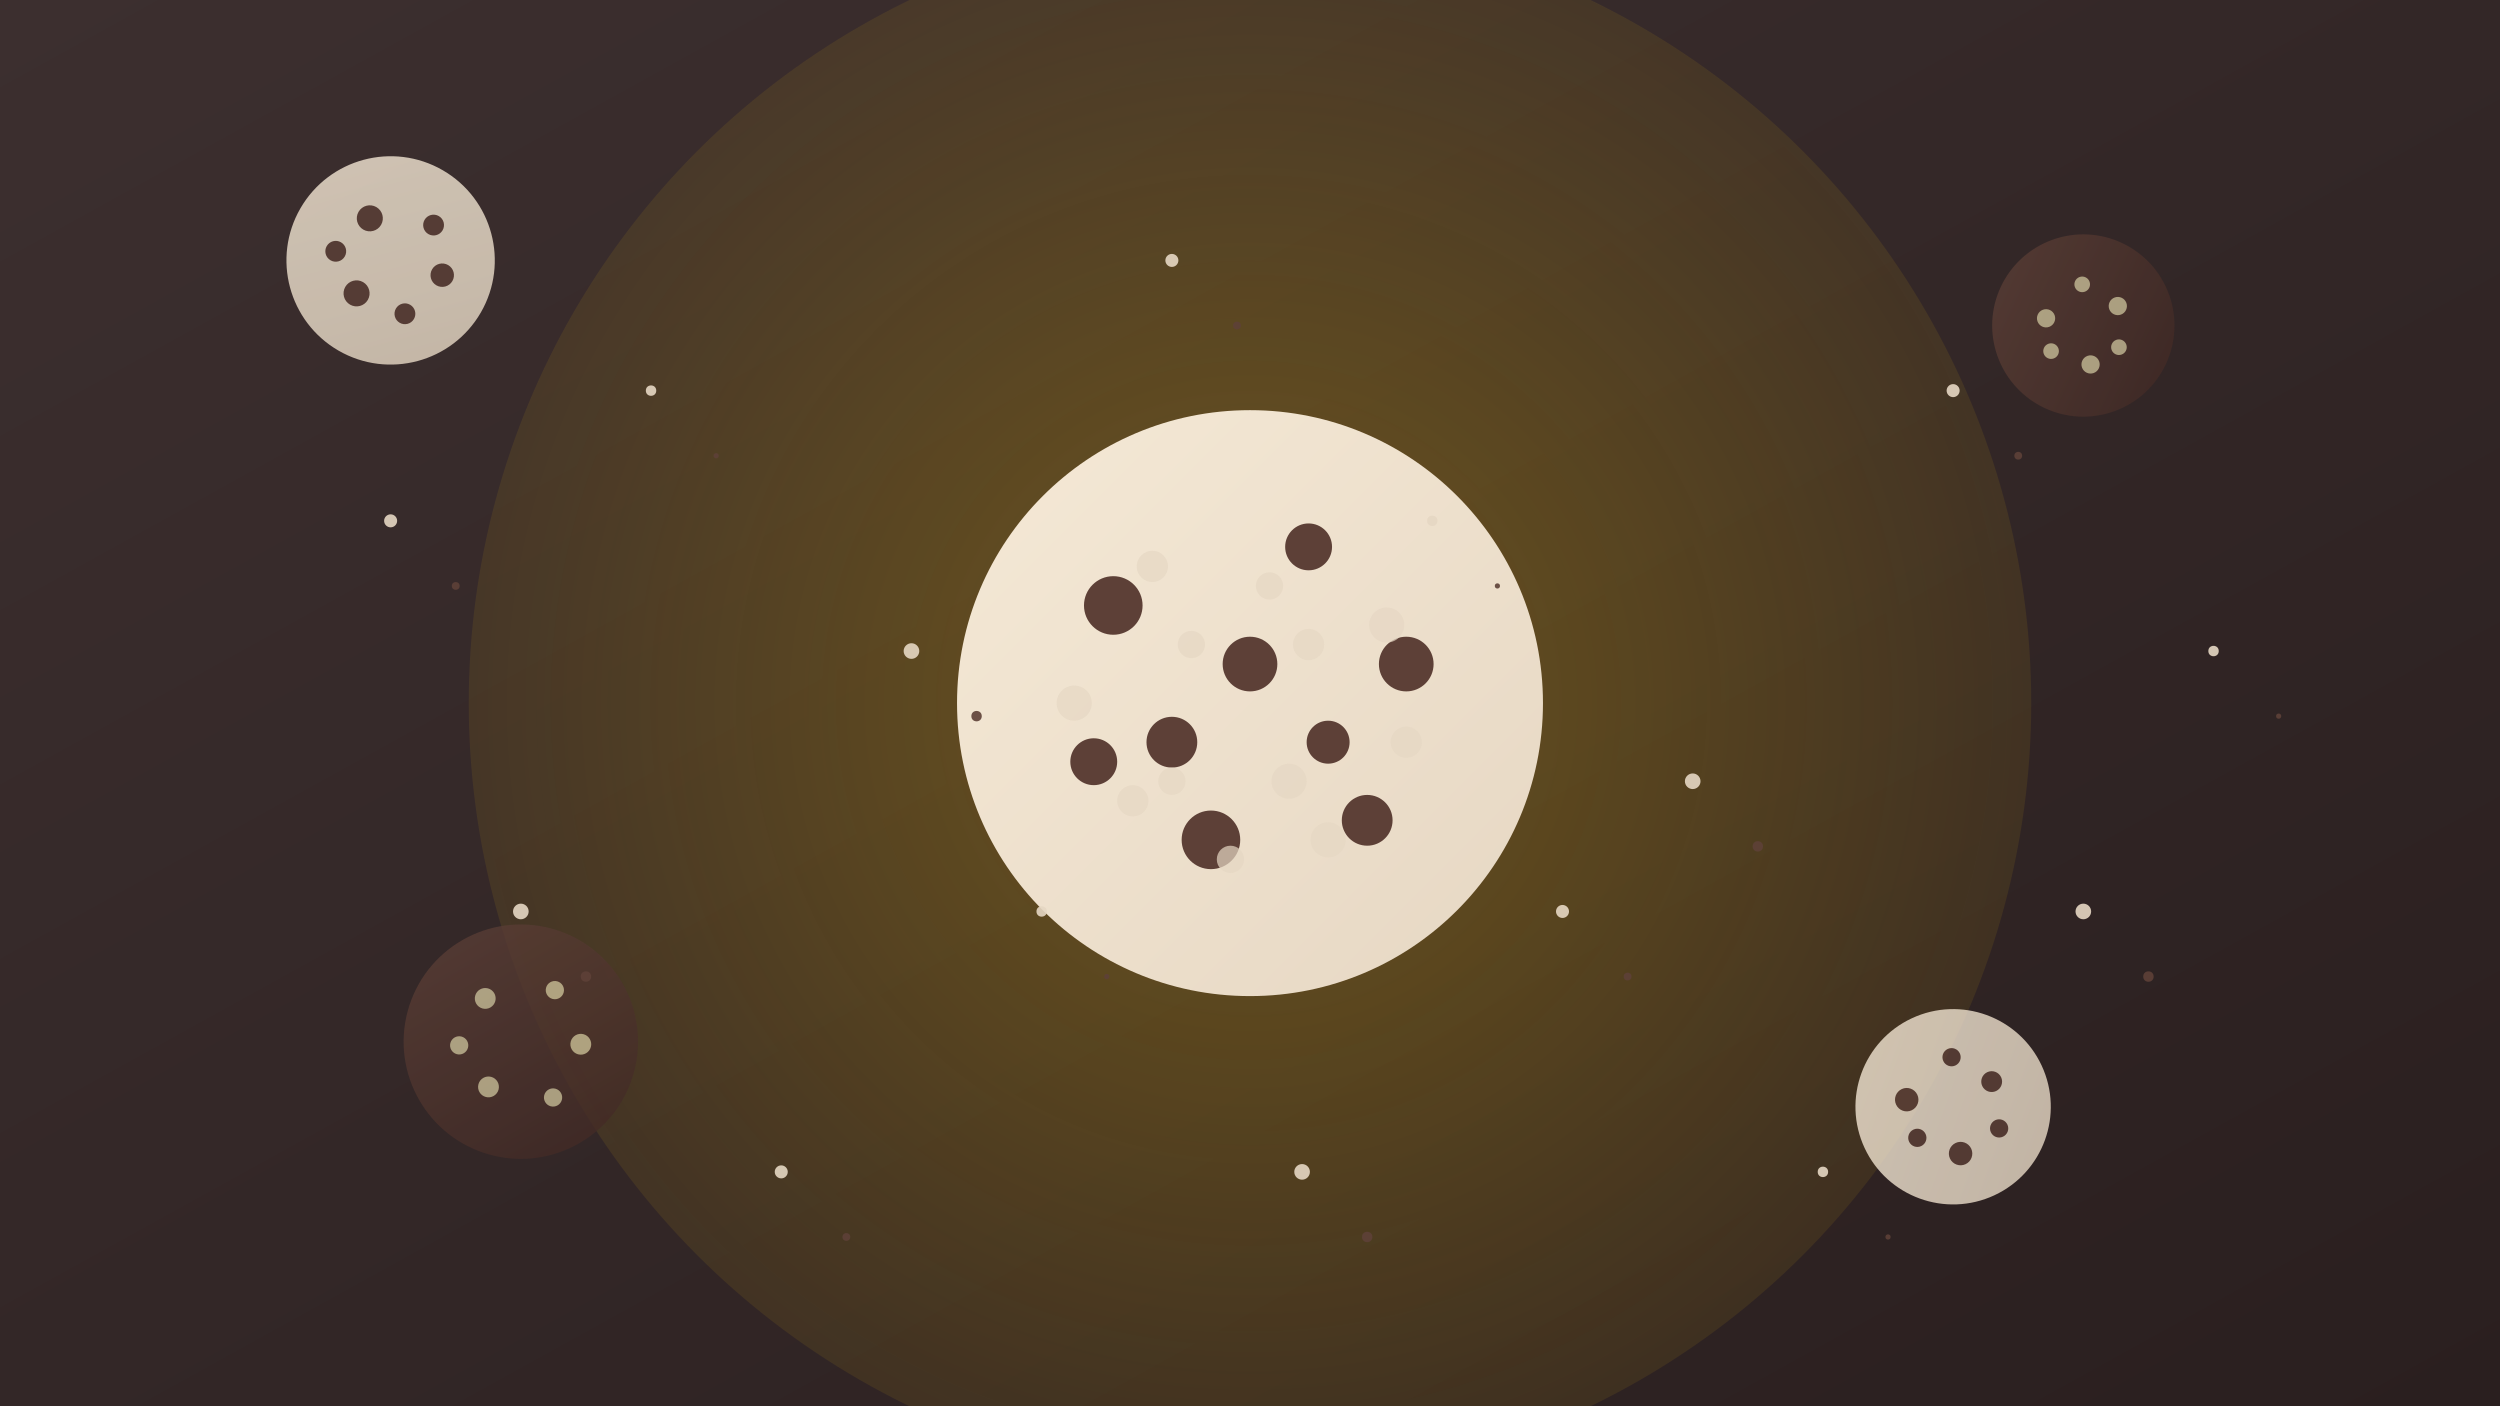 <svg width="1920" height="1080" viewBox="0 0 1920 1080" xmlns="http://www.w3.org/2000/svg">
  <rect x="0" y="0" width="1920" height="1080" fill="#808080" stroke="none"/>
  <defs>
    <linearGradient id="bg-gradient" x1="0%" y1="0%" x2="100%" y2="100%">
      <stop offset="0%" stop-color="#3C2F2F" />
      <stop offset="100%" stop-color="#2A1F1F" />
    </linearGradient>
    <linearGradient id="cookie-gradient" x1="0%" y1="0%" x2="100%" y2="100%">
      <stop offset="0%" stop-color="#F5E9D6" />
      <stop offset="100%" stop-color="#E6D7C3" />
    </linearGradient>
    <linearGradient id="choc-cookie-gradient" x1="0%" y1="0%" x2="100%" y2="100%">
      <stop offset="0%" stop-color="#5D4037" />
      <stop offset="100%" stop-color="#3E2723" />
    </linearGradient>
    <radialGradient id="spotlight" cx="50%" cy="50%" r="70%" fx="50%" fy="50%">
      <stop offset="0%" stop-color="#F5C107" stop-opacity="0.3" />
      <stop offset="100%" stop-color="#F5C107" stop-opacity="0" />
    </radialGradient>
  </defs>
  
  <!-- Background -->
  <rect width="1920" height="1080" fill="url(#bg-gradient)" />
  
  <!-- Spotlight effect -->
  <circle cx="960" cy="540" r="600" fill="url(#spotlight)" />
  
  <!-- Large cookie in center -->
  <g transform="translate(960, 540) scale(1.5)">
    <circle cx="0" cy="0" r="150" fill="url(#cookie-gradient)" />
    
    <!-- Chocolate chips -->
    <circle cx="-70" cy="-50" r="15" fill="#5D4037" />
    <circle cx="30" cy="-80" r="12" fill="#5D4037" />
    <circle cx="80" cy="-20" r="14" fill="#5D4037" />
    <circle cx="60" cy="60" r="13" fill="#5D4037" />
    <circle cx="-20" cy="70" r="15" fill="#5D4037" />
    <circle cx="-80" cy="30" r="12" fill="#5D4037" />
    <circle cx="0" cy="-20" r="14" fill="#5D4037" />
    <circle cx="-40" cy="20" r="13" fill="#5D4037" />
    <circle cx="40" cy="20" r="11" fill="#5D4037" />
    
    <!-- Cookie texture -->
    <circle cx="-50" cy="-70" r="8" fill="#E6D7C3" opacity="0.7" />
    <circle cx="10" cy="-60" r="7" fill="#E6D7C3" opacity="0.7" />
    <circle cx="70" cy="-40" r="9" fill="#E6D7C3" opacity="0.7" />
    <circle cx="80" cy="20" r="8" fill="#E6D7C3" opacity="0.7" />
    <circle cx="40" cy="70" r="9" fill="#E6D7C3" opacity="0.7" />
    <circle cx="-10" cy="80" r="7" fill="#E6D7C3" opacity="0.7" />
    <circle cx="-60" cy="50" r="8" fill="#E6D7C3" opacity="0.7" />
    <circle cx="-90" cy="0" r="9" fill="#E6D7C3" opacity="0.7" />
    <circle cx="-30" cy="-30" r="7" fill="#E6D7C3" opacity="0.7" />
    <circle cx="30" cy="-30" r="8" fill="#E6D7C3" opacity="0.7" />
    <circle cx="20" cy="40" r="9" fill="#E6D7C3" opacity="0.7" />
    <circle cx="-40" cy="40" r="7" fill="#E6D7C3" opacity="0.7" />
  </g>
  
  <!-- Scattered cookies -->
  <g opacity="0.8">
    <!-- Top left -->
    <g transform="translate(300, 200) rotate(30)">
      <circle cx="0" cy="0" r="80" fill="url(#cookie-gradient)" />
      <circle cx="-30" cy="-20" r="10" fill="#5D4037" />
      <circle cx="15" cy="-40" r="8" fill="#5D4037" />
      <circle cx="40" cy="-10" r="9" fill="#5D4037" />
      <circle cx="30" cy="30" r="8" fill="#5D4037" />
      <circle cx="-10" cy="35" r="10" fill="#5D4037" />
      <circle cx="-40" cy="15" r="8" fill="#5D4037" />
    </g>
    
    <!-- Top right -->
    <g transform="translate(1600, 250) rotate(-20)">
      <circle cx="0" cy="0" r="70" fill="url(#choc-cookie-gradient)" />
      <circle cx="-25" cy="-15" r="7" fill="#FFF9C4" opacity="0.7" />
      <circle cx="10" cy="-30" r="6" fill="#FFF9C4" opacity="0.7" />
      <circle cx="30" cy="-5" r="7" fill="#FFF9C4" opacity="0.7" />
      <circle cx="20" cy="25" r="6" fill="#FFF9C4" opacity="0.7" />
      <circle cx="-5" cy="30" r="7" fill="#FFF9C4" opacity="0.7" />
      <circle cx="-30" cy="10" r="6" fill="#FFF9C4" opacity="0.7" />
    </g>
    
    <!-- Bottom left -->
    <g transform="translate(400, 800) rotate(15)">
      <circle cx="0" cy="0" r="90" fill="url(#choc-cookie-gradient)" />
      <circle cx="-35" cy="-25" r="8" fill="#FFF9C4" opacity="0.7" />
      <circle cx="15" cy="-45" r="7" fill="#FFF9C4" opacity="0.7" />
      <circle cx="45" cy="-10" r="8" fill="#FFF9C4" opacity="0.7" />
      <circle cx="35" cy="35" r="7" fill="#FFF9C4" opacity="0.7" />
      <circle cx="-15" cy="40" r="8" fill="#FFF9C4" opacity="0.7" />
      <circle cx="-45" cy="15" r="7" fill="#FFF9C4" opacity="0.7" />
    </g>
    
    <!-- Bottom right -->
    <g transform="translate(1500, 850) rotate(-25)">
      <circle cx="0" cy="0" r="75" fill="url(#cookie-gradient)" />
      <circle cx="-30" cy="-20" r="9" fill="#5D4037" />
      <circle cx="15" cy="-35" r="7" fill="#5D4037" />
      <circle cx="35" cy="-5" r="8" fill="#5D4037" />
      <circle cx="25" cy="30" r="7" fill="#5D4037" />
      <circle cx="-10" cy="35" r="9" fill="#5D4037" />
      <circle cx="-35" cy="10" r="7" fill="#5D4037" />
    </g>
  </g>
  
  <!-- Falling crumbs -->
  <g opacity="0.9">
    <circle cx="300" cy="400" r="5" fill="#E6D7C3" />
    <circle cx="500" cy="300" r="4" fill="#E6D7C3" />
    <circle cx="700" cy="500" r="6" fill="#E6D7C3" />
    <circle cx="900" cy="200" r="5" fill="#E6D7C3" />
    <circle cx="1100" cy="400" r="4" fill="#E6D7C3" />
    <circle cx="1300" cy="600" r="6" fill="#E6D7C3" />
    <circle cx="1500" cy="300" r="5" fill="#E6D7C3" />
    <circle cx="1700" cy="500" r="4" fill="#E6D7C3" />
    <circle cx="400" cy="700" r="6" fill="#E6D7C3" />
    <circle cx="600" cy="900" r="5" fill="#E6D7C3" />
    <circle cx="800" cy="700" r="4" fill="#E6D7C3" />
    <circle cx="1000" cy="900" r="6" fill="#E6D7C3" />
    <circle cx="1200" cy="700" r="5" fill="#E6D7C3" />
    <circle cx="1400" cy="900" r="4" fill="#E6D7C3" />
    <circle cx="1600" cy="700" r="6" fill="#E6D7C3" />
    
    <circle cx="350" cy="450" r="3" fill="#5D4037" />
    <circle cx="550" cy="350" r="2" fill="#5D4037" />
    <circle cx="750" cy="550" r="4" fill="#5D4037" />
    <circle cx="950" cy="250" r="3" fill="#5D4037" />
    <circle cx="1150" cy="450" r="2" fill="#5D4037" />
    <circle cx="1350" cy="650" r="4" fill="#5D4037" />
    <circle cx="1550" cy="350" r="3" fill="#5D4037" />
    <circle cx="1750" cy="550" r="2" fill="#5D4037" />
    <circle cx="450" cy="750" r="4" fill="#5D4037" />
    <circle cx="650" cy="950" r="3" fill="#5D4037" />
    <circle cx="850" cy="750" r="2" fill="#5D4037" />
    <circle cx="1050" cy="950" r="4" fill="#5D4037" />
    <circle cx="1250" cy="750" r="3" fill="#5D4037" />
    <circle cx="1450" cy="950" r="2" fill="#5D4037" />
    <circle cx="1650" cy="750" r="4" fill="#5D4037" />
  </g>
</svg>
